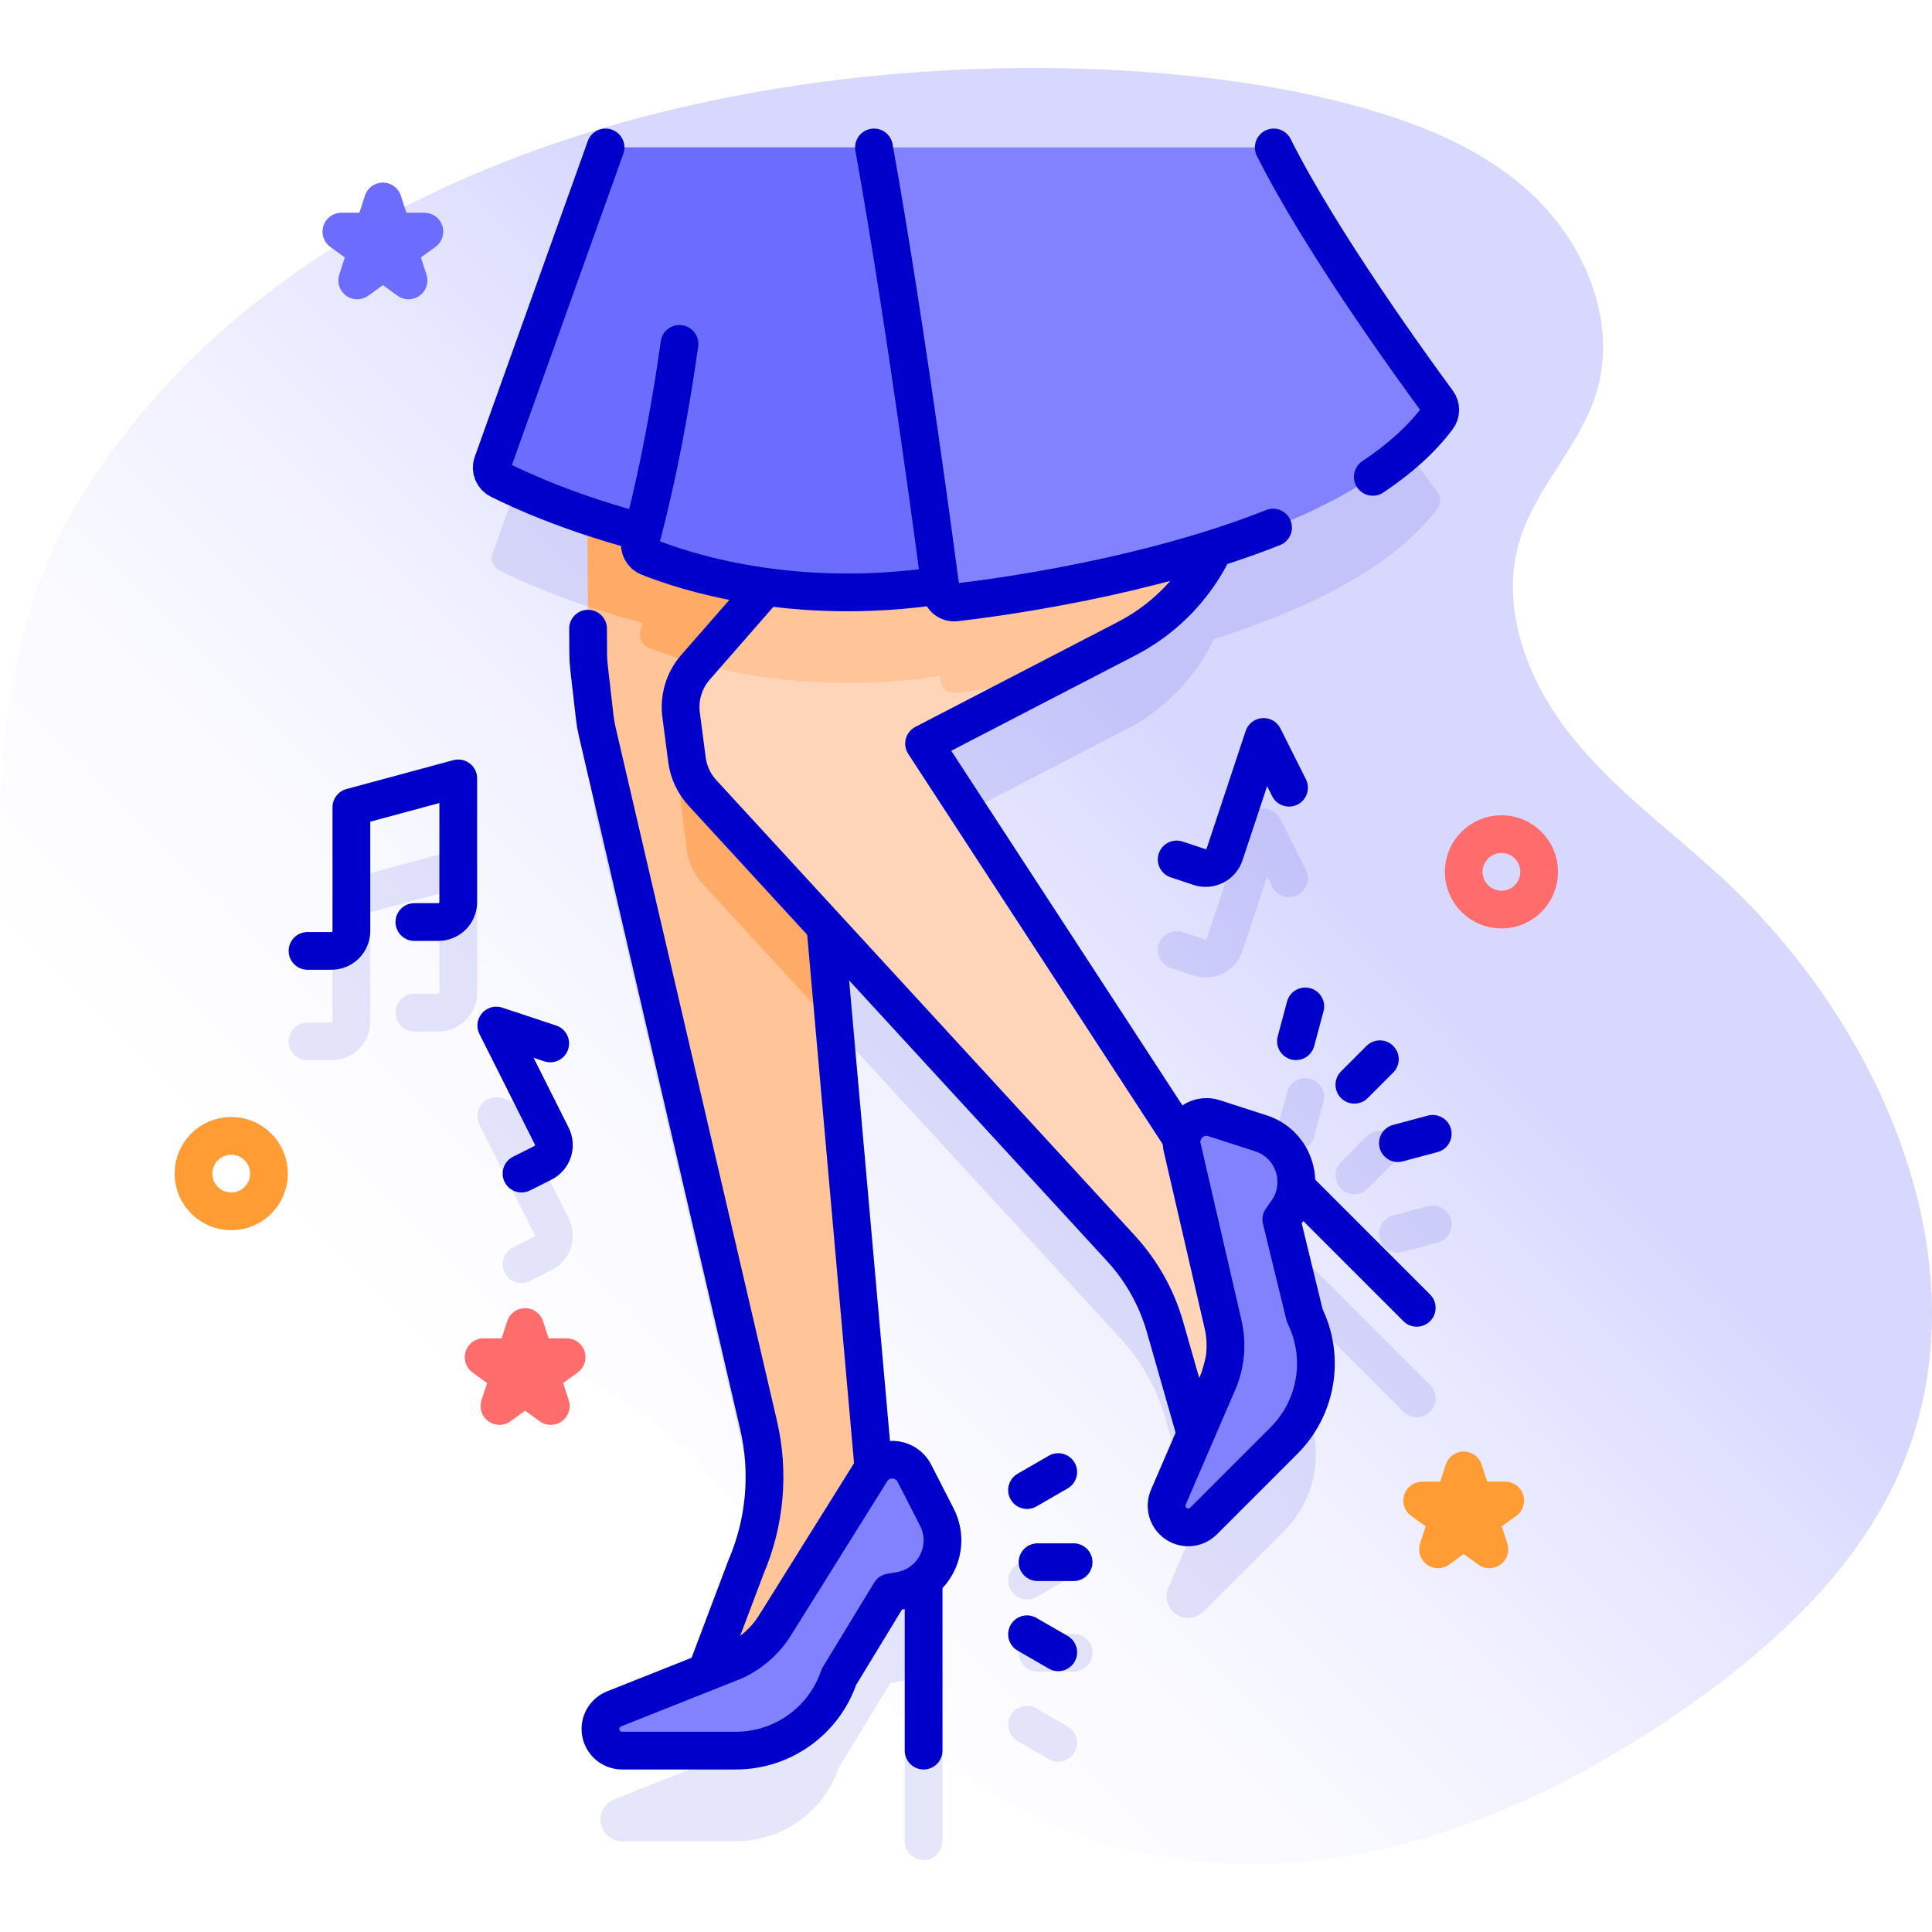 <?xml version="1.0" encoding="UTF-8"?>
<svg xmlns="http://www.w3.org/2000/svg" xmlns:xlink="http://www.w3.org/1999/xlink" version="1.1" id="Capa_1" x="0px" y="0px" viewBox="0 0 512 512" style="enable-background:new 0 0 512 512;" xml:space="preserve" width="512" height="512">
<g>
	<g>
		<linearGradient id="SVGID_1_" gradientUnits="userSpaceOnUse" x1="117.935" y1="407.333" x2="439.911" y2="85.356">
			<stop offset="0" style="stop-color:#FFFFFF;stop-opacity:0"/>
			<stop offset="0.262" style="stop-color:#EDEDFF;stop-opacity:0.416"/>
			<stop offset="0.629" style="stop-color:#D8D8FF"/>
		</linearGradient>
		<path style="fill:url(#SVGID_1_);" d="M20.337,133.512C-3.63,172.91-6.156,241.125,11.4,283.768&#10;&#9;&#9;&#9;c15.377,37.351,45.966,72.409,86.12,76.801c14.766,1.615,29.858-1.024,44.472,1.638c50.257,9.152,68.952,71.09,108.01,104.014&#10;&#9;&#9;&#9;c27.182,22.913,64.898,31.021,100.174,26.607c35.276-4.414,68.302-20.363,97.376-40.824&#10;&#9;&#9;&#9;c22.957-16.157,44.436-36.022,55.764-61.707c23.744-53.839-4.19-118.501-47.587-158.239&#10;&#9;&#9;&#9;c-13.516-12.377-28.581-23.294-39.875-37.727s-18.48-33.695-13.099-51.214c4.293-13.977,15.849-24.812,20.227-38.763&#10;&#9;&#9;&#9;c5.958-18.984-3.035-40.281-17.802-53.616s-34.308-20.039-53.666-24.64C270.411,6.818,92.691,14.574,20.337,133.512z"/>
	</g>
	<g>
		<g>
			<g style="opacity:0.1;">
				<g>
					<g>
						<path style="fill:#0000CB;" d="M358.923,316.467c-1.28,0-2.559-0.488-3.536-1.464c-1.953-1.953-1.953-5.119,0-7.071&#10;&#9;&#9;&#9;&#9;&#9;&#9;&#9;l6.753-6.754c1.952-1.953,5.118-1.952,7.071-0.001c1.953,1.953,1.953,5.119,0,7.071l-6.753,6.754&#10;&#9;&#9;&#9;&#9;&#9;&#9;&#9;C361.482,315.979,360.203,316.467,358.923,316.467z"/>
					</g>
					<g>
						<g>
							<path style="fill:#0000CB;" d="M343.444,304.932c-0.428,0-0.864-0.056-1.297-0.171c-2.667-0.715-4.25-3.457-3.536-6.124&#10;&#9;&#9;&#9;&#9;&#9;&#9;&#9;&#9;l2.472-9.226c0.715-2.668,3.457-4.242,6.124-3.536c2.667,0.715,4.25,3.457,3.536,6.124l-2.472,9.226&#10;&#9;&#9;&#9;&#9;&#9;&#9;&#9;&#9;C347.672,303.459,345.652,304.932,343.444,304.932z"/>
						</g>
						<g>
							<path style="fill:#0000CB;" d="M370.456,331.949c-2.208,0-4.228-1.473-4.827-3.707c-0.715-2.667,0.868-5.408,3.535-6.123&#10;&#9;&#9;&#9;&#9;&#9;&#9;&#9;&#9;l9.226-2.473c2.669-0.714,5.41,0.867,6.124,3.535c0.715,2.667-0.868,5.408-3.535,6.123l-9.226,2.473&#10;&#9;&#9;&#9;&#9;&#9;&#9;&#9;&#9;C371.32,331.894,370.884,331.949,370.456,331.949z"/>
						</g>
					</g>
				</g>
				<g>
					<g>
						<path style="fill:#0000CB;" d="M284.513,442.994h-9.551c-2.761,0-5-2.238-5-5s2.239-5,5-5h9.551c2.761,0,5,2.238,5,5&#10;&#9;&#9;&#9;&#9;&#9;&#9;&#9;S287.274,442.994,284.513,442.994z"/>
					</g>
					<g>
						<g>
							<path style="fill:#0000CB;" d="M272.177,423.891c-1.729,0-3.409-0.896-4.335-2.501c-1.381-2.392-0.562-5.449,1.83-6.83&#10;&#9;&#9;&#9;&#9;&#9;&#9;&#9;&#9;l8.271-4.775c2.394-1.382,5.449-0.562,6.83,1.83s0.562,5.449-1.83,6.83l-8.271,4.775&#10;&#9;&#9;&#9;&#9;&#9;&#9;&#9;&#9;C273.884,423.675,273.025,423.891,272.177,423.891z"/>
						</g>
						<g>
							<path style="fill:#0000CB;" d="M280.438,466.875c-0.848,0-1.708-0.216-2.496-0.671l-8.271-4.776&#10;&#9;&#9;&#9;&#9;&#9;&#9;&#9;&#9;c-2.391-1.381-3.21-4.439-1.83-6.83c1.38-2.393,4.438-3.212,6.831-1.83l8.271,4.776c2.391,1.381,3.21,4.439,1.83,6.83&#10;&#9;&#9;&#9;&#9;&#9;&#9;&#9;&#9;C283.847,465.979,282.167,466.875,280.438,466.875z"/>
						</g>
					</g>
				</g>
			</g>
			<g style="opacity:0.1;">
				<g>
					<path style="fill:#0000CB;" d="M319.51,259.031c-1.071,0-2.16-0.169-3.231-0.524l-6.02-1.998&#10;&#9;&#9;&#9;&#9;&#9;&#9;c-2.621-0.869-4.041-3.699-3.171-6.32c0.87-2.621,3.703-4.04,6.32-3.17l6.021,1.998c0.149,0.05,0.308-0.033,0.357-0.18&#10;&#9;&#9;&#9;&#9;&#9;&#9;l10.328-31.115c0.637-1.919,2.368-3.266,4.385-3.412c2.016-0.141,3.923,0.938,4.83,2.745l6.749,13.454&#10;&#9;&#9;&#9;&#9;&#9;&#9;c1.238,2.469,0.241,5.474-2.228,6.712c-2.469,1.236-5.472,0.239-6.711-2.228l-1.336-2.665l-6.525,19.66&#10;&#9;&#9;&#9;&#9;&#9;&#9;C327.846,256.298,323.82,259.031,319.51,259.031z"/>
				</g>
				<g>
					<g>
						<path style="fill:#0000CB;" d="M138.208,340.019c-1.832,0-3.596-1.011-4.473-2.76c-1.238-2.468-0.241-5.473,2.228-6.711&#10;&#9;&#9;&#9;&#9;&#9;&#9;&#9;l5.67-2.844c0.028-0.014,0.104-0.052,0.141-0.163c0.037-0.11-0.001-0.187-0.016-0.215l-14.699-29.306&#10;&#9;&#9;&#9;&#9;&#9;&#9;&#9;c-0.907-1.809-0.635-3.984,0.688-5.514c1.323-1.529,3.438-2.112,5.356-1.474l14.286,4.742c2.621,0.87,4.04,3.699,3.17,6.32&#10;&#9;&#9;&#9;&#9;&#9;&#9;&#9;c-0.871,2.62-3.701,4.042-6.321,3.17l-2.829-0.938l9.287,18.515c1.231,2.455,1.433,5.242,0.568,7.85&#10;&#9;&#9;&#9;&#9;&#9;&#9;&#9;c-0.865,2.606-2.694,4.721-5.149,5.952l-5.67,2.844C139.727,339.848,138.962,340.019,138.208,340.019z"/>
					</g>
					<g>
						<g>
							<path style="fill:#0000CB;" d="M87.839,280.996h-6.343c-2.761,0-5-2.238-5-5s2.239-5,5-5h6.343&#10;&#9;&#9;&#9;&#9;&#9;&#9;&#9;&#9;c0.156,0,0.282-0.127,0.282-0.282v-32.785c0-2.26,1.515-4.238,3.696-4.827l28.321-7.648c1.502-0.404,3.108-0.089,4.344,0.857&#10;&#9;&#9;&#9;&#9;&#9;&#9;&#9;&#9;c1.235,0.946,1.96,2.413,1.96,3.97v32.785c0,5.67-4.613,10.282-10.282,10.282h-6.343c-2.761,0-5-2.238-5-5s2.239-5,5-5h6.343&#10;&#9;&#9;&#9;&#9;&#9;&#9;&#9;&#9;c0.156,0,0.282-0.127,0.282-0.282V236.81l-18.321,4.948v28.956C98.121,276.384,93.508,280.996,87.839,280.996z"/>
						</g>
					</g>
				</g>
			</g>
			<path style="opacity:0.1;fill:#0000CB;" d="M321.716,169.366c23.868-7.558,47.371-18.655,59.273-34.643&#10;&#9;&#9;&#9;&#9;c0.935-1.256,0.924-2.978-0.006-4.238c-6.376-8.65-31.065-42.674-43.421-67.416H160.476l-29.95,83.67&#10;&#9;&#9;&#9;&#9;c-0.61,1.703,0.148,3.589,1.764,4.403c3.948,1.987,11.97,5.713,23.366,9.546l0.225,36.671c0.007,1.153,0.076,2.304,0.208,3.449&#10;&#9;&#9;&#9;&#9;l1.529,13.343c0.139,1.215,0.348,2.422,0.625,3.613l42.784,183.883c2.924,12.569,1.762,25.742-3.317,37.605L187.422,466.5&#10;&#9;&#9;&#9;&#9;l4.083-1.062l-28.765,11.431c-2.183,0.867-3.616,2.979-3.616,5.328c0,3.167,2.567,5.734,5.734,5.734h30.168&#10;&#9;&#9;&#9;&#9;c12.35,0,23.33-7.862,27.309-19.553l13.616-22.381l2.564-0.442c0.43-0.074,0.841-0.184,1.252-0.294v42.67c0,2.762,2.239,5,5,5&#10;&#9;&#9;&#9;&#9;s5-2.238,5-5v-45.217c0-1.539-0.71-2.897-1.803-3.815c2.147-3.777,2.509-8.549,0.307-12.855l-5.937-11.608&#10;&#9;&#9;&#9;&#9;c-2.174-4.251-7.888-4.779-10.86-1.323L218.75,269.597l78.32,85.231c5.463,5.945,9.463,13.084,11.681,20.847l8.098,28.342&#10;&#9;&#9;&#9;&#9;l-7.222,16.748c-0.93,2.157-0.451,4.664,1.211,6.325c2.239,2.239,5.87,2.239,8.109,0l21.332-21.332&#10;&#9;&#9;&#9;&#9;c8.733-8.733,10.938-22.056,5.484-33.136l-6.197-25.454l1.5-2.125c0.252-0.356,0.465-0.725,0.677-1.094l30.173,30.173&#10;&#9;&#9;&#9;&#9;c0.977,0.977,2.256,1.465,3.536,1.465c1.279,0,2.559-0.488,3.536-1.465c1.953-1.952,1.953-5.118,0-7.07l-31.973-31.974&#10;&#9;&#9;&#9;&#9;c-1.088-1.088-2.551-1.547-3.972-1.422c-1.153-4.189-4.271-7.82-8.873-9.307l-12.406-4.01c-4.117-1.331-8.118,1.559-8.581,5.494&#10;&#9;&#9;&#9;&#9;l-68.297-104.765l53.717-27.834C308.798,187.948,316.847,179.514,321.716,169.366z M324.276,385.415&#10;&#9;&#9;&#9;&#9;c-0.242,1.225-0.576,2.432-1.003,3.615L324.276,385.415z"/>
			<g>
				<g>
					<g>
						<path style="fill:#FFC498;" d="M155.56,121.079l0.321,52.28c0.007,1.153,0.076,2.304,0.208,3.449l1.529,13.343&#10;&#9;&#9;&#9;&#9;&#9;&#9;&#9;c0.139,1.215,0.348,2.422,0.625,3.613l42.784,183.883c2.924,12.569,1.762,25.742-3.317,37.605L187.422,442.5l26.178-6.81&#10;&#9;&#9;&#9;&#9;&#9;&#9;&#9;l18.161-43.328l-17.199-194.005l5.663-84.686L155.56,121.079z"/>
						<path style="fill:#FFAA66;" d="M214.562,198.356l2.327-34.791l-32.564,37.255c-3.027,3.463-4.42,8.059-3.825,12.62&#10;&#9;&#9;&#9;&#9;&#9;&#9;&#9;l1.553,11.905c0.431,3.306,1.883,6.396,4.154,8.837l34.898,37.977L214.562,198.356z"/>
						<path style="fill:#FFAA66;" d="M220.225,113.67l-64.665,7.409l0.243,39.659c4.363,1.464,9.202,2.942,14.517,4.344&#10;&#9;&#9;&#9;&#9;&#9;&#9;&#9;l-0.622,2.268c-0.482,1.755,0.428,3.587,2.116,4.266c6.212,2.499,21.936,7.919,43.925,9.131L220.225,113.67z"/>
						
							<path style="fill:none;stroke:#0000CB;stroke-width:10;stroke-linecap:round;stroke-linejoin:round;stroke-miterlimit:10;" d="&#10;&#9;&#9;&#9;&#9;&#9;&#9;&#9;M155.84,166.6l0.042,6.76c0.007,1.152,0.076,2.304,0.208,3.449l1.529,13.343c0.139,1.215,0.348,2.422,0.625,3.613&#10;&#9;&#9;&#9;&#9;&#9;&#9;&#9;l42.784,183.883c2.924,12.568,1.762,25.742-3.317,37.605L187.422,442.5l26.178-6.81l18.161-43.328l-12.896-145.468"/>
					</g>
					<g>
						<path style="fill:#8282FF;" d="M230.855,389.944l-25.488,40.802c-2.617,4.19-6.422,7.506-10.931,9.527l-31.696,12.596&#10;&#9;&#9;&#9;&#9;&#9;&#9;&#9;c-2.183,0.868-3.616,2.979-3.616,5.328l0,0c0,3.167,2.567,5.734,5.734,5.734l30.168,0c12.35,0,23.33-7.862,27.309-19.553&#10;&#9;&#9;&#9;&#9;&#9;&#9;&#9;l13.616-22.381l2.564-0.442c8.998-1.551,13.914-11.381,9.756-19.51l-5.937-11.609&#10;&#9;&#9;&#9;&#9;&#9;&#9;&#9;C239.997,385.869,233.572,385.593,230.855,389.944z"/>
						
							<path style="fill:none;stroke:#0000CB;stroke-width:10;stroke-linecap:round;stroke-linejoin:round;stroke-miterlimit:10;" d="&#10;&#9;&#9;&#9;&#9;&#9;&#9;&#9;M230.855,389.944l-25.488,40.802c-2.617,4.19-6.422,7.506-10.931,9.527l-31.696,12.596c-2.183,0.868-3.616,2.979-3.616,5.328&#10;&#9;&#9;&#9;&#9;&#9;&#9;&#9;l0,0c0,3.167,2.567,5.734,5.734,5.734l30.168,0c12.35,0,23.33-7.862,27.309-19.553l13.616-22.381l2.564-0.442&#10;&#9;&#9;&#9;&#9;&#9;&#9;&#9;c8.998-1.551,13.914-11.381,9.756-19.51l-5.937-11.609C239.997,385.869,233.572,385.593,230.855,389.944z"/>
						
							<line style="fill:none;stroke:#0000CB;stroke-width:10;stroke-linecap:round;stroke-linejoin:round;stroke-miterlimit:10;" x1="244.766" y1="418.714" x2="244.766" y2="463.931"/>
					</g>
				</g>
				<path style="fill:#FFD5BA;" d="M244.883,197.066l53.717-27.834c14.103-7.308,24.129-20.619,27.259-36.191l5.776-28.738h-83.924&#10;&#9;&#9;&#9;&#9;&#9;l-63.386,72.518c-3.027,3.463-4.42,8.059-3.825,12.62l1.553,11.905c0.431,3.306,1.883,6.396,4.154,8.837L297.07,330.828&#10;&#9;&#9;&#9;&#9;&#9;c5.463,5.945,9.463,13.084,11.681,20.847l9.247,32.364l11.358-40.93l-4.487-23.348L244.883,197.066z"/>
				<path style="fill:#FFC498;" d="M325.859,133.041l5.776-28.739h-83.924l-62.626,71.649c14.116,3.756,36.598,7.323,64.057,3.197&#10;&#9;&#9;&#9;&#9;&#9;l0.183,1.41c0.252,1.941,2.013,3.318,3.957,3.093c4.628-0.536,13.505-1.682,24.59-3.678l20.729-10.741&#10;&#9;&#9;&#9;&#9;&#9;C312.703,161.925,322.729,148.613,325.859,133.041z"/>
				<path style="fill:none;stroke:#0000CB;stroke-width:10;stroke-linecap:round;stroke-linejoin:round;stroke-miterlimit:10;" d="&#10;&#9;&#9;&#9;&#9;&#9;M244.883,197.066l53.717-27.834c14.103-7.308,24.129-20.619,27.259-36.191l5.776-28.738h-83.924l-63.386,72.518&#10;&#9;&#9;&#9;&#9;&#9;c-3.027,3.463-4.42,8.059-3.825,12.62l1.553,11.905c0.431,3.306,1.883,6.396,4.154,8.837L297.07,330.828&#10;&#9;&#9;&#9;&#9;&#9;c5.463,5.945,9.463,13.084,11.681,20.847l9.247,32.364l11.358-40.93l-4.487-23.348L244.883,197.066z"/>
				<g>
					<path style="fill:#8282FF;" d="M337.562,39.069H160.475l-29.95,83.67c-0.61,1.703,0.148,3.589,1.764,4.403&#10;&#9;&#9;&#9;&#9;&#9;&#9;c5.473,2.755,18.74,8.85,38.033,13.942l-0.622,2.262c-0.482,1.755,0.427,3.588,2.115,4.267&#10;&#9;&#9;&#9;&#9;&#9;&#9;c9.024,3.631,38.111,13.428,77.325,7.536l0.183,1.41c0.252,1.941,2.013,3.318,3.957,3.093&#10;&#9;&#9;&#9;&#9;&#9;&#9;c18.125-2.099,101.356-13.528,127.707-48.928c0.935-1.256,0.924-2.978-0.006-4.238&#10;&#9;&#9;&#9;&#9;&#9;&#9;C374.606,97.836,349.918,63.812,337.562,39.069z"/>
					<path style="fill:#6C6CFF;" d="M249.139,155.145c-39.212,5.895-68.302-3.9-77.325-7.53c-1.688-0.679-2.597-2.511-2.116-4.266&#10;&#9;&#9;&#9;&#9;&#9;&#9;l0.622-2.268c-19.294-5.089-32.559-11.186-38.031-13.941c-1.616-0.814-2.373-2.699-1.763-4.403l29.951-83.666h71.135&#10;&#9;&#9;&#9;&#9;&#9;&#9;C240.376,87.78,249.139,155.145,249.139,155.145z"/>
					<path style="fill:none;stroke:#0000CB;stroke-width:10;stroke-linecap:round;stroke-linejoin:round;stroke-miterlimit:10;" d="&#10;&#9;&#9;&#9;&#9;&#9;&#9;M160.476,39.069l-29.95,83.67c-0.61,1.704,0.148,3.589,1.764,4.403c5.473,2.755,18.74,8.85,38.033,13.942l-0.622,2.262&#10;&#9;&#9;&#9;&#9;&#9;&#9;c-0.482,1.755,0.427,3.588,2.115,4.267c9.024,3.631,38.111,13.428,77.325,7.536l0.183,1.409&#10;&#9;&#9;&#9;&#9;&#9;&#9;c0.252,1.941,2.013,3.318,3.957,3.093c11.75-1.36,50.859-6.646,84.098-19.838"/>
					<path style="fill:none;stroke:#0000CB;stroke-width:10;stroke-linecap:round;stroke-linejoin:round;stroke-miterlimit:10;" d="&#10;&#9;&#9;&#9;&#9;&#9;&#9;M363.809,126.371c6.911-4.606,12.825-9.798,17.18-15.648c0.935-1.256,0.924-2.978-0.006-4.238&#10;&#9;&#9;&#9;&#9;&#9;&#9;c-6.376-8.65-31.065-42.674-43.421-67.416"/>
					<path style="fill:none;stroke:#0000CB;stroke-width:10;stroke-linecap:round;stroke-linejoin:round;stroke-miterlimit:10;" d="&#10;&#9;&#9;&#9;&#9;&#9;&#9;M170.323,141.084c0,0,5.547-19.878,9.742-49.949"/>
					<g>
						
							<path style="fill:none;stroke:#0000CB;stroke-width:10;stroke-linecap:round;stroke-linejoin:round;stroke-miterlimit:10;" d="&#10;&#9;&#9;&#9;&#9;&#9;&#9;&#9;M249.141,155.149c0,0-8.763-67.366-17.525-116.079"/>
					</g>
				</g>
				<g>
					<g>
						<path style="fill:#8282FF;" d="M313.297,304.106l10.829,46.874c1.112,4.814,0.766,9.849-0.993,14.466l-13.506,31.319&#10;&#9;&#9;&#9;&#9;&#9;&#9;&#9;c-0.93,2.157-0.451,4.664,1.211,6.325l0,0c2.239,2.239,5.87,2.239,8.109,0l21.332-21.332&#10;&#9;&#9;&#9;&#9;&#9;&#9;&#9;c8.733-8.733,10.938-22.056,5.484-33.137l-6.198-25.454l1.5-2.125c5.266-7.459,1.791-17.886-6.897-20.695l-12.407-4.01&#10;&#9;&#9;&#9;&#9;&#9;&#9;&#9;C316.879,294.759,312.142,299.108,313.297,304.106z"/>
						
							<path style="fill:none;stroke:#0000CB;stroke-width:10;stroke-linecap:round;stroke-linejoin:round;stroke-miterlimit:10;" d="&#10;&#9;&#9;&#9;&#9;&#9;&#9;&#9;M313.297,304.106l10.829,46.874c1.112,4.814,0.766,9.849-0.993,14.466l-13.506,31.319c-0.93,2.157-0.451,4.664,1.211,6.325&#10;&#9;&#9;&#9;&#9;&#9;&#9;&#9;l0,0c2.239,2.239,5.87,2.239,8.109,0l21.332-21.332c8.733-8.733,10.938-22.056,5.484-33.137l-6.198-25.454l1.5-2.125&#10;&#9;&#9;&#9;&#9;&#9;&#9;&#9;c5.266-7.459,1.791-17.886-6.897-20.695l-12.407-4.01C316.879,294.759,312.142,299.108,313.297,304.106z"/>
						
							<line style="fill:none;stroke:#0000CB;stroke-width:10;stroke-linecap:round;stroke-linejoin:round;stroke-miterlimit:10;" x1="343.477" y1="314.613" x2="375.45" y2="346.586"/>
						<g>
							<g>
								
									<line style="fill:none;stroke:#0000CB;stroke-width:10;stroke-linecap:round;stroke-linejoin:round;stroke-miterlimit:10;" x1="358.923" y1="287.467" x2="365.676" y2="280.713"/>
								<g>
									
										<line style="fill:none;stroke:#0000CB;stroke-width:10;stroke-linecap:round;stroke-linejoin:round;stroke-miterlimit:10;" x1="343.442" y1="275.931" x2="345.914" y2="266.705"/>
									<g>
										
											<path style="fill:none;stroke:#0000CB;stroke-width:10;stroke-linecap:round;stroke-linejoin:round;stroke-miterlimit:10;" d="&#10;&#9;&#9;&#9;&#9;&#9;&#9;&#9;&#9;&#9;&#9;&#9;M311.834,227.764l6.02,1.998c2.769,0.919,5.758-0.58,6.677-3.349l10.328-31.116l6.748,13.454"/>
										<g>
											
												<path style="fill:none;stroke:#0000CB;stroke-width:10;stroke-linecap:round;stroke-linejoin:round;stroke-miterlimit:10;" d="&#10;&#9;&#9;&#9;&#9;&#9;&#9;&#9;&#9;&#9;&#9;&#9;&#9;M138.205,311.018l5.67-2.844c2.608-1.308,3.661-4.482,2.353-7.09l-14.699-29.306l14.285,4.742"/>
											<g>
												
													<path style="fill:none;stroke:#0000CB;stroke-width:10;stroke-linecap:round;stroke-linejoin:round;stroke-miterlimit:10;" d="&#10;&#9;&#9;&#9;&#9;&#9;&#9;&#9;&#9;&#9;&#9;&#9;&#9;&#9;M81.495,251.996h6.343c2.917,0,5.282-2.365,5.282-5.282v-32.786l28.321-7.648v32.786c0,2.917-2.365,5.282-5.282,5.282&#10;&#9;&#9;&#9;&#9;&#9;&#9;&#9;&#9;&#9;&#9;&#9;&#9;&#9;h-6.343"/>
											</g>
										</g>
									</g>
									
										<line style="fill:none;stroke:#0000CB;stroke-width:10;stroke-linecap:round;stroke-linejoin:round;stroke-miterlimit:10;" x1="370.459" y1="302.948" x2="379.684" y2="300.476"/>
								</g>
							</g>
							<g>
								
									<line style="fill:none;stroke:#0000CB;stroke-width:10;stroke-linecap:round;stroke-linejoin:round;stroke-miterlimit:10;" x1="274.961" y1="413.994" x2="284.513" y2="413.994"/>
								<g>
									
										<line style="fill:none;stroke:#0000CB;stroke-width:10;stroke-linecap:round;stroke-linejoin:round;stroke-miterlimit:10;" x1="272.172" y1="394.89" x2="280.443" y2="390.114"/>
									
										<line style="fill:none;stroke:#0000CB;stroke-width:10;stroke-linecap:round;stroke-linejoin:round;stroke-miterlimit:10;" x1="272.172" y1="433.098" x2="280.443" y2="437.874"/>
								</g>
							</g>
						</g>
					</g>
				</g>
			</g>
		</g>
		
			<circle style="fill:none;stroke:#FF6C6C;stroke-width:10;stroke-linecap:round;stroke-linejoin:round;stroke-miterlimit:10;" cx="397.898" cy="231.05" r="10"/>
		
			<circle style="fill:none;stroke:#FF9C33;stroke-width:10;stroke-linecap:round;stroke-linejoin:round;stroke-miterlimit:10;" cx="61.281" cy="311.018" r="10"/>
		
			<polygon style="fill:none;stroke:#6C6CFF;stroke-width:10;stroke-linecap:round;stroke-linejoin:round;stroke-miterlimit:10;" points="&#10;&#9;&#9;&#9;101.469,53.387 104.066,61.379 112.469,61.379 105.67,66.318 108.267,74.31 101.469,69.371 94.67,74.31 97.267,66.318 &#10;&#9;&#9;&#9;90.469,61.379 98.872,61.379 &#9;&#9;"/>
		
			<polygon style="fill:none;stroke:#FF6C6C;stroke-width:10;stroke-linecap:round;stroke-linejoin:round;stroke-miterlimit:10;" points="&#10;&#9;&#9;&#9;139.161,351.68 141.758,359.672 150.161,359.672 143.363,364.611 145.96,372.603 139.161,367.664 132.363,372.603 134.96,364.611 &#10;&#9;&#9;&#9;128.161,359.672 136.565,359.672 &#9;&#9;"/>
		
			<polygon style="fill:none;stroke:#FF9C33;stroke-width:10;stroke-linecap:round;stroke-linejoin:round;stroke-miterlimit:10;" points="&#10;&#9;&#9;&#9;387.898,389.67 390.495,397.662 398.898,397.662 392.1,402.602 394.696,410.594 387.898,405.654 381.1,410.594 383.696,402.602 &#10;&#9;&#9;&#9;376.898,397.662 385.301,397.662 &#9;&#9;"/>
	</g>
</g>















</svg>
